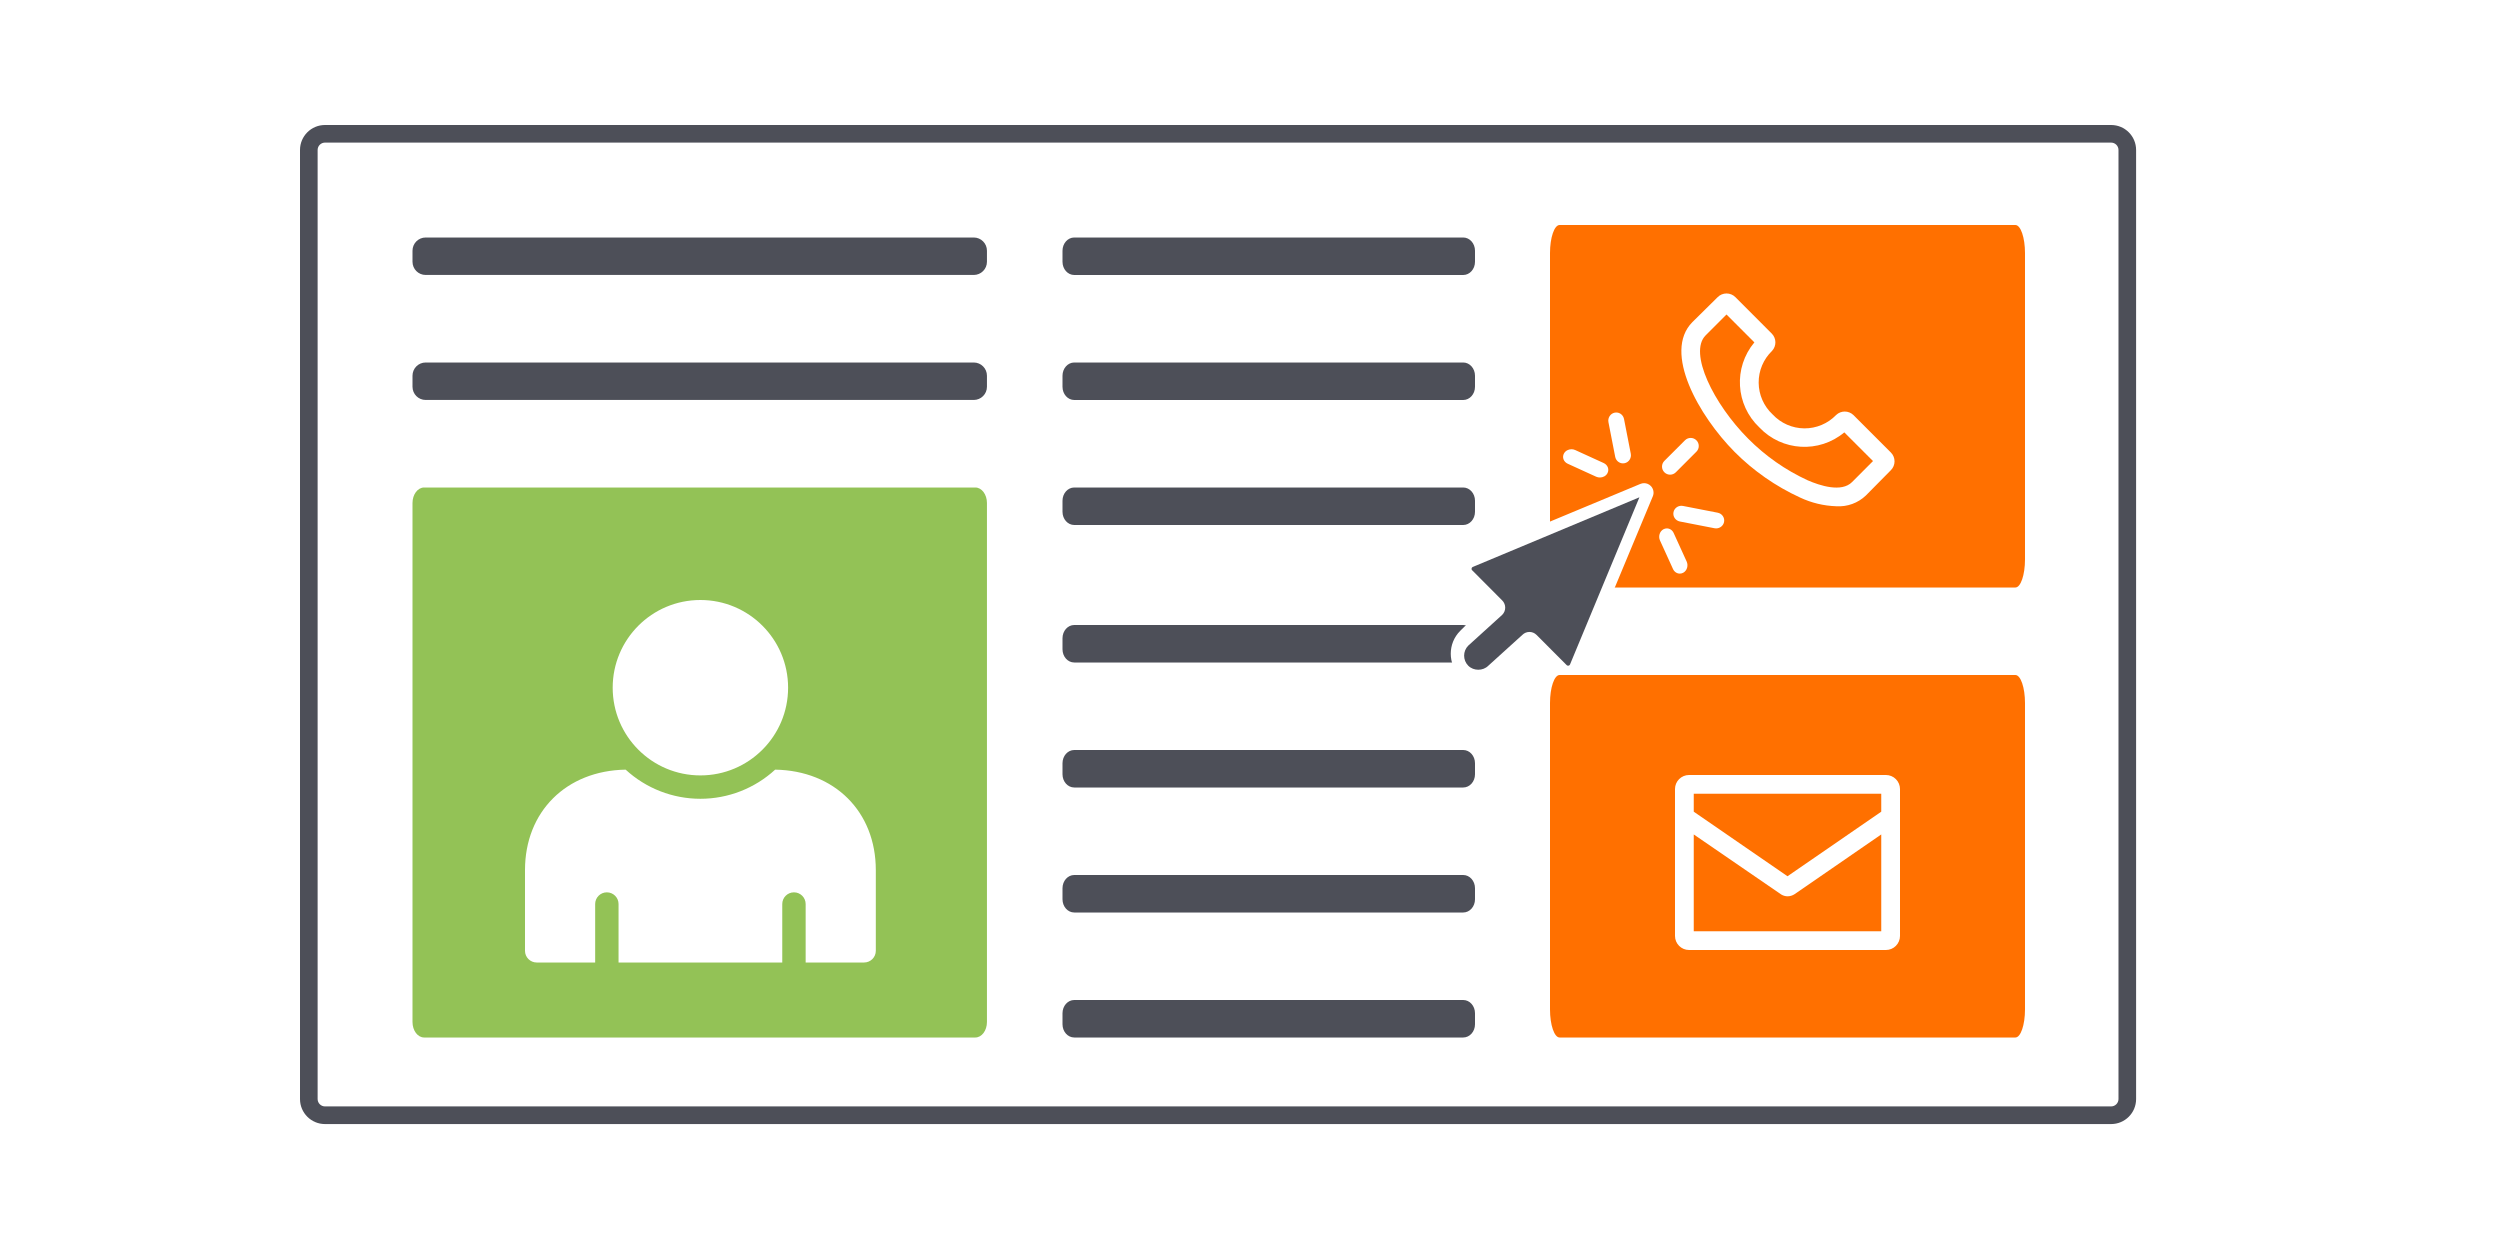 <svg xmlns="http://www.w3.org/2000/svg" xmlns:xlink="http://www.w3.org/1999/xlink" width="200" height="100" viewBox="0 0 200 100">
    <defs>
        <path id="prefix__a" d="M1.825 12.355c-.065.028-.088.082-.098.12-.007.04-.006.097.046.147l2.407 2.416c.316.317.316.83 0 1.146l-2.716 2.464c-.444.442-.444 1.165-.003 1.609.43.43 1.177.43 1.605 0l2.72-2.464c.313-.316.825-.316 1.138 0l2.409 2.416c.032.03.07.048.114.048.026 0 .113-.007.154-.1l5.552-13.373-13.328 5.571z"/>
    </defs>
    <g fill="none" fill-rule="evenodd">
        <path fill="#FFF" d="M0 0H200V100H0z"/>
        <g>
            <path fill="#4D4F58" d="M93.057 70c.519 0 .943.473.943 1.058v.885c0 .586-.424 1.057-.943 1.057H61.941c-.52 0-.941-.471-.941-1.057v-.885c0-.585.422-1.058.94-1.058h31.117zm0-10c.519 0 .943.473.943 1.058v.885c0 .586-.424 1.057-.943 1.057H61.941c-.52 0-.941-.471-.941-1.057v-.885c0-.585.422-1.058.94-1.058h31.117zm0-10c.519 0 .943.473.943 1.058v.885c0 .586-.424 1.057-.943 1.057H61.941c-.52 0-.941-.471-.941-1.057v-.885c0-.585.422-1.058.94-1.058h31.117zm0-10c.519 0 .943.473.943 1.058v.885c0 .586-.424 1.057-.943 1.057H61.941c-.52 0-.941-.471-.941-1.057v-.885c0-.585.422-1.058.94-1.058h31.117zm0-11c.519 0 .943.473.943 1.058v.885c0 .586-.424 1.057-.943 1.057H61.941c-.52 0-.941-.471-.941-1.057v-.885c0-.585.422-1.058.94-1.058h31.117zm0-10c.519 0 .943.473.943 1.058v.885c0 .586-.424 1.057-.943 1.057H61.941c-.52 0-.941-.471-.941-1.057v-.885c0-.585.422-1.058.94-1.058h31.117zm0-10c.519 0 .943.473.943 1.058v.885c0 .586-.424 1.057-.943 1.057H61.941c-.52 0-.941-.471-.941-1.057v-.885c0-.585.422-1.058.94-1.058h31.117z" transform="translate(24 10)"/>
            <path fill="#4D4F58" d="M1.998 0C.895 0 0 .896 0 1.998v75.927c0 1.103.895 2 1.998 2H144.89c1.106 0 1.998-.897 1.998-2V1.998c0-1.102-.892-1.998-1.998-1.998H1.998zm143.481 1.998v75.927c0 .324-.264.588-.589.588H1.998c-.323 0-.588-.264-.588-.588V1.998c0-.326.265-.59.588-.59H144.89c.325 0 .589.264.589.59z" transform="translate(24 10)"/>
            <path fill="#4D4F58" d="M53.9 11.997H10.053c-.58 0-1.053-.47-1.053-1.056v-.884C9 9.472 9.472 9 10.053 9H53.9c.581 0 1.056.472 1.056 1.057v.884c0 .585-.475 1.056-1.056 1.056" transform="translate(24 10)"/>
            <path fill="#FF7000" d="M100.769 37c-.426 0-.769-1.003-.769-2.25V10.246c0-1.234.343-2.246.769-2.246h36.462c.425 0 .769 1.012.769 2.246V34.75c0 1.247-.344 2.25-.769 2.25h-36.462z" transform="translate(24 10)"/>
            <path fill="#FFF" d="M122.91 30.5c-1.008-.031-1.998-.27-2.91-.7-1.948-.895-3.721-2.131-5.235-3.65-2.835-2.86-5.765-7.97-3.375-10.38l2.025-2c.188-.188.442-.293.707-.293.266 0 .52.105.708.293l2.91 2.915c.379.38.39.991.025 1.385-.693.667-1.08 1.59-1.072 2.552.008.962.412 1.878 1.117 2.533.655.703 1.57 1.106 2.53 1.115.961.008 1.883-.379 2.55-1.07.386-.368.994-.368 1.38 0l3 3c.188.188.293.442.293.708 0 .265-.105.52-.293.707l-2 2.025c-.632.604-1.488.916-2.36.86zm-8.79-15.34l-1.67 1.67c-1.39 1.39.65 5.5 3.4 8.26 1.377 1.387 2.99 2.517 4.765 3.335.965.415 2.7 1 3.555.135l1.67-1.675-2.295-2.295c-2.013 1.686-4.99 1.513-6.795-.395-1.913-1.805-2.088-4.788-.4-6.805l-2.23-2.23z" transform="translate(24 10)"/>
            <g transform="translate(24 10) translate(92 23)">
                <path fill="#FFF" d="M15.234 5.712l-14.207 5.92c-.514.215-.886.668-.995 1.217-.108.547.064 1.109.458 1.504l1.722 1.723-1.399 1.396c-1.003 1.006-1.003 2.645 0 3.65.978.973 2.675.973 3.65 0l1.398-1.398 1.723 1.723c.317.316.735.49 1.178.49.679 0 1.283-.404 1.544-1.027l5.92-14.208c.118-.283.051-.608-.164-.825-.144-.147-.34-.224-.535-.224-.1 0-.198.02-.293.06zM18.798 2.224L17.151 3.87c-.253.253-.253.662 0 .914.127.127.291.19.457.19.165 0 .33-.063.458-.19l1.646-1.648c.253-.251.253-.662 0-.913-.126-.126-.291-.189-.457-.189-.164 0-.33.063-.457.189zM9.117 3.278c-.165.3-.032.668.3.82l2.278 1.04c.098.042.199.062.3.062.245 0 .483-.123.598-.338.166-.3.032-.667-.299-.819l-2.278-1.04c-.097-.044-.198-.065-.298-.065-.247.002-.484.125-.6.34zM17.074 9.342c-.302.166-.426.568-.273.899l1.038 2.278c.107.235.322.37.546.37.094 0 .186-.022.274-.07.301-.165.424-.567.273-.898l-1.038-2.278c-.105-.235-.322-.371-.547-.371-.09 0-.186.023-.273.07zM13.176.012c-.344.07-.569.414-.5.766l.54 2.769c.061.31.327.523.624.523.042 0 .081-.004.125-.013.344-.07.567-.413.497-.766l-.54-2.769C13.861.214 13.6 0 13.301 0c-.04 0-.084.003-.126.012zM17.88 7.973c-.07.344.158.678.51.747l2.768.539c.044.008.085.013.128.013.305 0 .577-.208.638-.51.07-.343-.158-.678-.51-.746l-2.77-.54c-.043-.01-.087-.013-.13-.013-.306 0-.574.209-.634.51z"/>
                <use fill="#4D4F58" xlink:href="#prefix__a"/>
            </g>
            <path fill="#FF7000" d="M100.769 73c-.426 0-.769-1.003-.769-2.25V46.246c0-1.234.343-2.246.769-2.246h36.462c.425 0 .769 1.012.769 2.246V70.75c0 1.247-.344 2.25-.769 2.25h-36.462z" transform="translate(24 10)"/>
            <path fill="#FFF" d="M126.875 52h-15.75c-.621 0-1.125.504-1.125 1.125v11.75c0 .621.504 1.125 1.125 1.125h15.75c.298 0 .585-.119.795-.33.211-.21.33-.497.33-.795v-11.75c0-.298-.119-.585-.33-.795-.21-.211-.497-.33-.795-.33zm-.375 1.5v1.435L119 60.1l-7.5-5.165V53.5h15zm-15 11v-7.745l7 4.805c.15.092.323.142.5.145.2-.001.397-.06.565-.17l6.935-4.78V64.5h-15z" transform="translate(24 10)"/>
            <path fill="#4D4F58" d="M53.9 21.997H10.053c-.58 0-1.053-.47-1.053-1.056v-.884C9 19.472 9.472 19 10.053 19H53.9c.581 0 1.056.472 1.056 1.057v.884c0 .585-.475 1.056-1.056 1.056" transform="translate(24 10)"/>
            <path fill="#93C256" d="M54.026 73H9.93c-.515 0-.93-.553-.93-1.241v-41.52c0-.68.415-1.239.93-1.239h44.096c.514 0 .93.558.93 1.24v41.519c0 .688-.416 1.241-.93 1.241" transform="translate(24 10)"/>
            <path fill="#FFF" d="M38.012 51.572c4.748.077 8.053 3.356 8.053 8.035v6.458c0 .516-.42.935-.936.935h-4.677v-4.677c0-.517-.419-.936-.936-.936-.517 0-.935.419-.935.936V67H25.484v-4.677c0-.517-.419-.936-.936-.936-.516 0-.935.419-.935.936V67h-4.678c-.516 0-.935-.419-.935-.935v-6.458c0-4.68 3.304-7.958 8.052-8.035 1.63 1.499 3.765 2.331 5.98 2.331 2.215 0 4.35-.832 5.98-2.331zM32.032 38c3.875 0 7.016 3.14 7.016 7.016s-3.14 7.017-7.016 7.017-7.017-3.141-7.017-7.017c0-3.875 3.141-7.016 7.017-7.016z" transform="translate(24 10)"/>
        </g>
    </g>
</svg>
